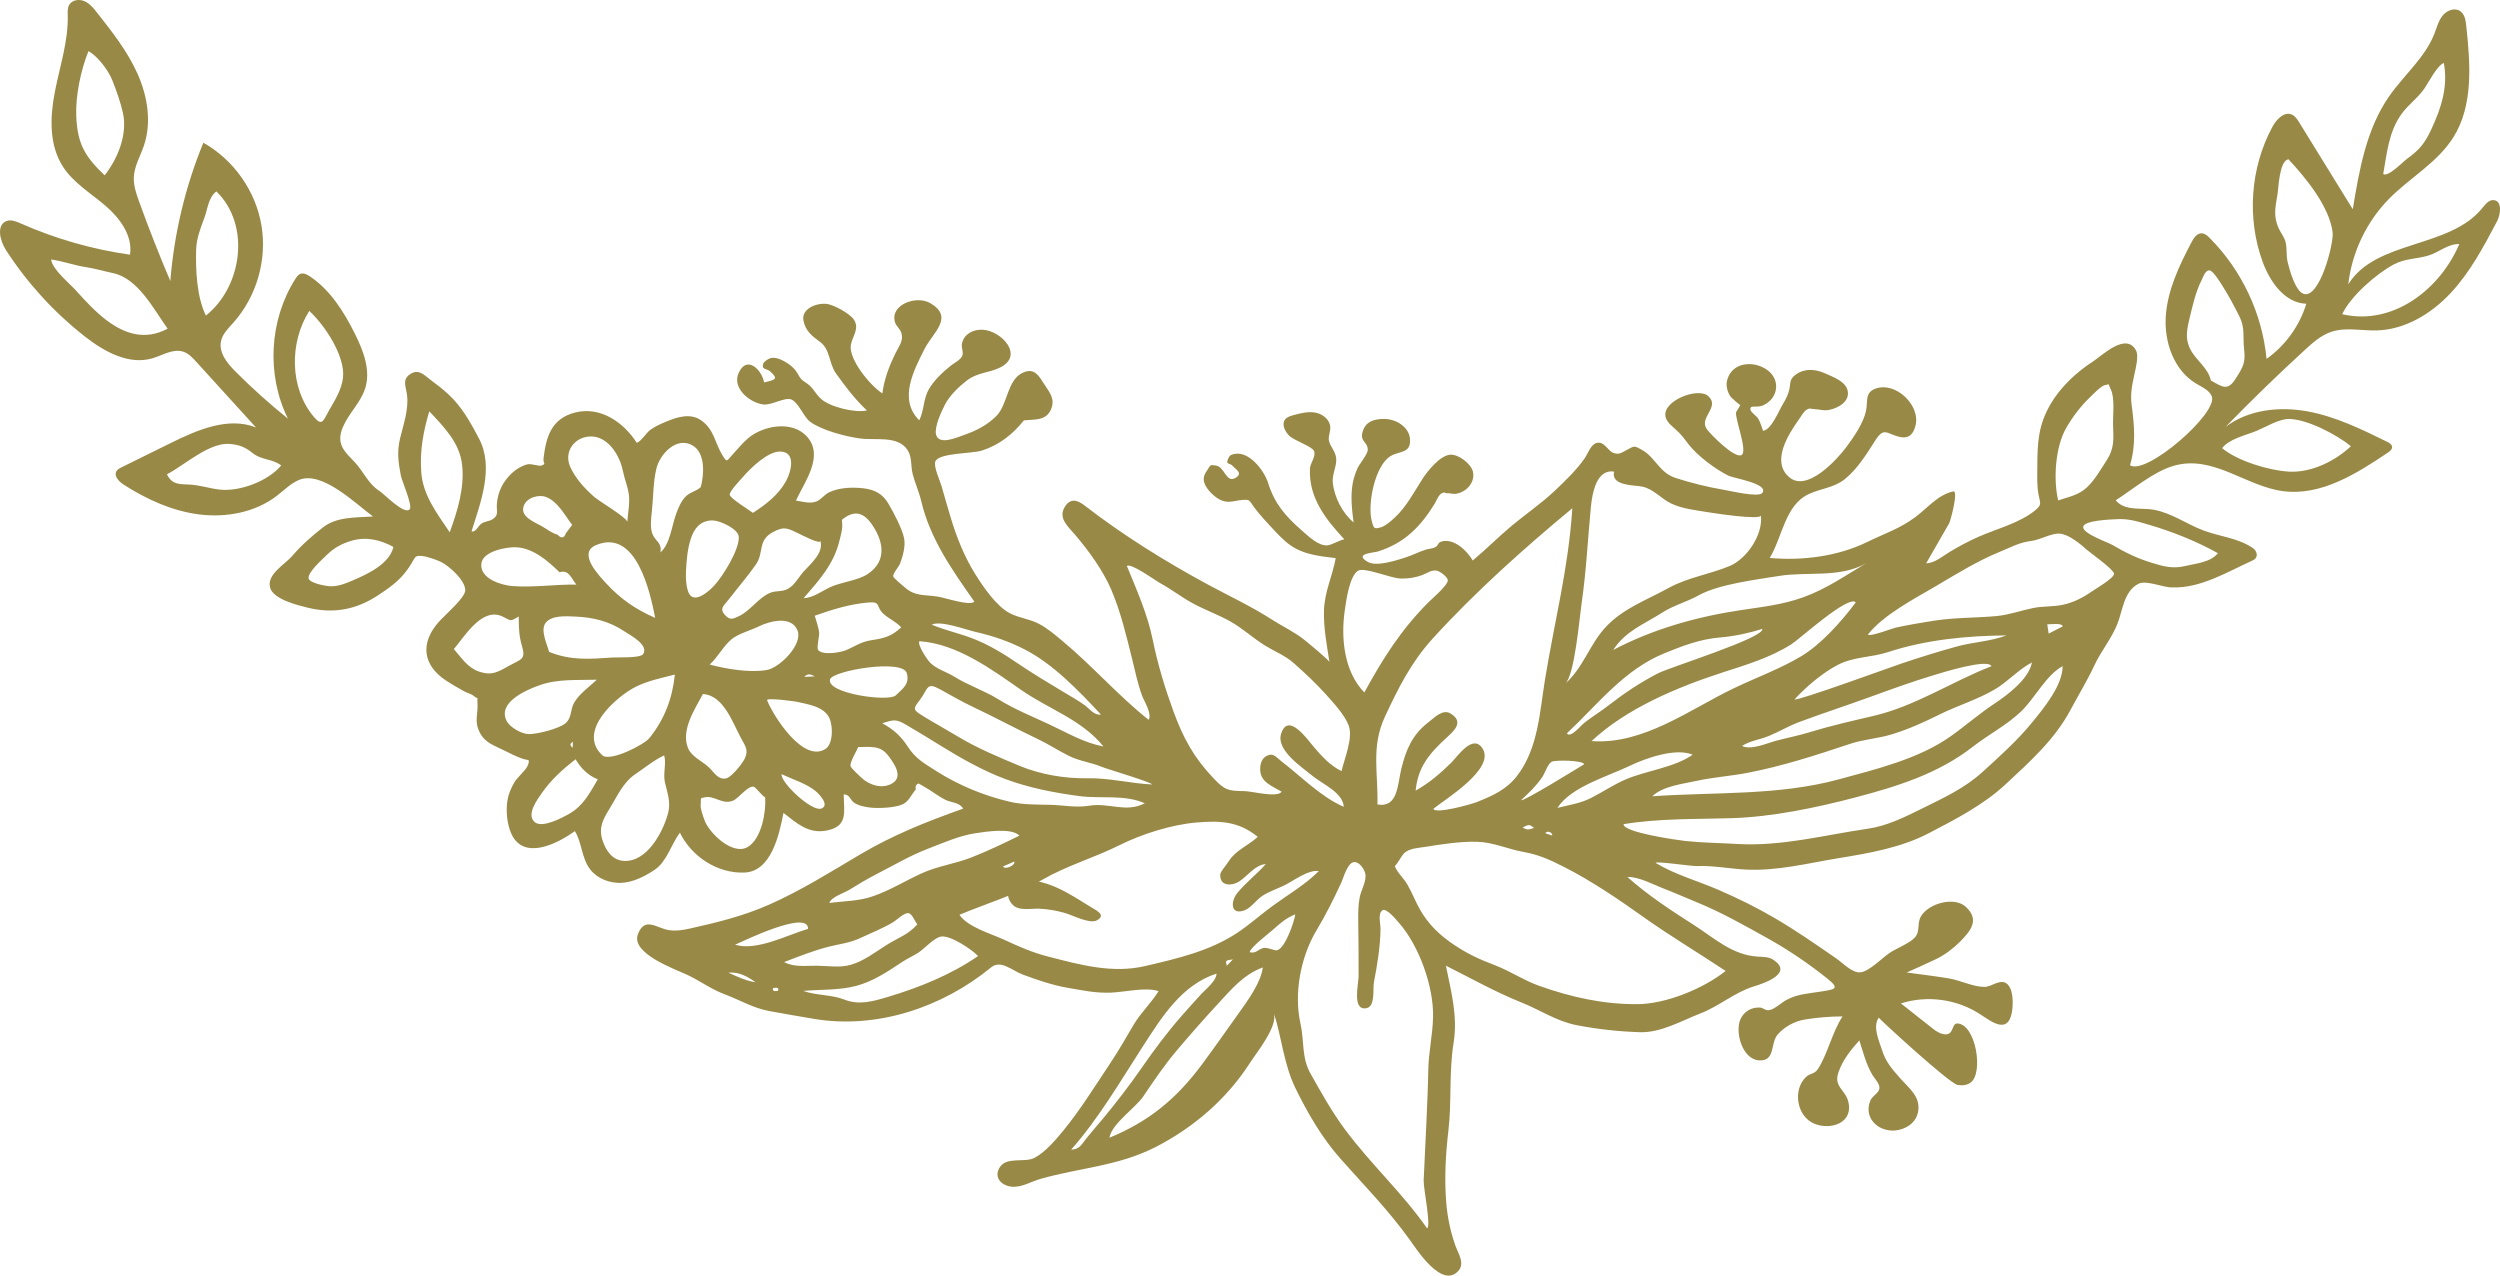 <svg version="1.1" id="图层_1" x="0px" y="0px" width="354.928px" height="181.094px" viewBox="0 0 354.928 181.094" enable-background="new 0 0 354.928 181.094" xml:space="preserve" xmlns="http://www.w3.org/2000/svg" xmlns:xlink="http://www.w3.org/1999/xlink" xmlns:xml="http://www.w3.org/XML/1998/namespace">
  <path fill="#988946" d="M145.37,59.676c-1.6,2.002-3.515,3.503-5.996,4.3c-1.336,0.43-6.117,0.314-6.585,1.539
	c-0.277,0.73,0.68,2.777,0.888,3.516c0.426,1.501,0.857,3,1.308,4.494c0.826,2.751,1.939,5.538,3.467,7.972
	c1.154,1.838,2.997,4.598,4.994,5.604c1.256,0.633,2.713,0.778,3.978,1.424c1.27,0.649,2.373,1.608,3.464,2.518
	c4.309,3.595,7.879,7.741,12.202,11.163c0.471-0.96-0.648-2.612-0.96-3.47c-0.622-1.723-0.979-3.464-1.413-5.231
	c-0.805-3.25-1.628-6.705-2.951-9.791c-1.178-2.749-3.224-5.552-5.158-7.821c-1.012-1.189-2.476-2.369-1.376-4.029
	c0.822-1.241,1.834-0.808,2.811-0.052c5.361,4.15,11.305,7.852,17.392,11.15c3.126,1.693,6.18,3.091,9.169,5.021
	c1.476,0.95,3.154,1.722,4.523,2.816c0.443,0.352,3.569,2.911,3.616,3.2c-0.369-2.455-0.84-4.76-0.777-7.281
	c0.066-2.71,1.204-4.902,1.668-7.477c-2.658-0.328-5.075-0.555-7.169-2.404c-1.077-0.948-2.04-2.082-3.021-3.132
	c-0.491-0.526-0.914-1.056-1.347-1.624c-0.791-1.045-0.557-1.202-1.749-1.102c-1.257,0.103-1.992,0.582-3.25-0.09
	c-0.87-0.471-2.167-1.736-2.206-2.805c-0.018-0.515,0.183-0.866,0.478-1.299c0.526-0.777,0.348-0.829,1.239-0.697
	c1.276,0.18,1.452,2.518,2.76,1.775c1.162-0.659,0.107-1.19-0.315-1.672c-0.508-0.576-1.1-0.12-0.678-1.097
	c0.216-0.499,0.436-0.553,0.881-0.646c2.135-0.44,4.261,2.439,4.778,4.116c0.895,2.889,2.45,4.716,4.74,6.706
	c0.9,0.782,2.394,2.294,3.719,2.151c0.559-0.063,1.635-0.708,2.361-0.861c-2.631-2.806-5.09-5.924-4.878-10.057
	c0.038-0.767,0.892-1.724,0.575-2.483c-0.263-0.641-2.879-1.494-3.545-2.183c-0.596-0.618-1.084-1.613-0.555-2.291
	c0.273-0.351,0.731-0.484,1.16-0.603c1.038-0.279,2.119-0.563,3.177-0.356c1.058,0.205,2.069,1.06,2.077,2.136
	c0.006,0.521-0.221,1.023-0.224,1.543c-0.008,0.94,0.967,1.689,1.061,2.818c0.091,1.121-0.6,2.241-0.489,3.399
	c0.203,2.097,1.346,4.31,2.954,5.696c-0.229-1.824-0.452-3.664-0.132-5.505c0.127-0.74,0.373-1.464,0.667-2.15
	c0.256-0.604,1.477-2.042,1.48-2.653c0.008-1.216-1.246-1.137-0.673-2.749c0.463-1.311,1.617-1.663,3.074-1.644
	c1.556,0.018,3.418,1.08,3.587,2.779c0.212,2.136-1.463,1.74-2.712,2.471c-2.27,1.334-3.345,6.861-2.712,9.246
	c0.267,1.006,0.298,1.194,1.302,0.885c0.689-0.213,1.453-0.9,1.973-1.382c1.644-1.526,2.768-3.682,3.971-5.552
	c0.703-1.084,2.438-3.247,3.885-3.371c1.171-0.102,2.995,1.298,3.238,2.426c0.332,1.52-0.939,2.894-2.416,3.126
	c-0.445,0.069-0.803-0.105-1.198-0.082c-0.56,0.032-0.151-0.246-0.772-0.019c-0.463,0.174-0.836,1.155-1.051,1.507
	c-2.037,3.316-4.322,5.604-8.064,6.785c-0.596,0.189-3.476,0.274-1.444,1.47c1.243,0.729,4.076-0.214,5.351-0.619
	c0.979-0.313,1.89-0.789,2.862-1.107c0.461-0.149,0.93-0.128,1.367-0.354c0.542-0.281,0.299-0.626,0.883-0.8
	c1.812-0.53,3.674,1.348,4.45,2.685c1.908-1.583,3.643-3.355,5.545-4.938c2.025-1.688,4.182-3.142,6.107-4.967
	c1.49-1.41,3.049-2.906,4.233-4.59c0.438-0.622,0.879-2.009,1.733-2.201c1.099-0.248,1.521,1.116,2.358,1.423
	c0.815,0.299,1.153-0.038,1.929-0.44c1.051-0.544,0.952-0.643,2.091-0.009c1.978,1.095,2.47,3.261,4.829,4.013
	c2.18,0.697,4.516,1.289,6.781,1.663c0.848,0.142,5.038,1.155,5.523,0.438c0.901-1.323-4.104-2.07-4.809-2.423
	c-1.87-0.93-4.409-2.817-5.683-4.474c-0.742-0.961-1.026-1.382-1.87-2.14c-0.482-0.433-1.226-1.014-1.392-1.743
	c-0.518-2.273,4.579-4.254,6.043-2.967c1.774,1.56-1.355,3.052-0.192,4.696c0.524,0.734,3.946,4.211,4.924,3.693
	c0.955-0.508-0.982-5.232-0.755-6.097c0.028-0.104,0.612-0.89,0.574-1.049c0.041,0.168-1.241-0.987-1.309-1.076
	c-0.496-0.662-0.759-1.621-0.538-2.423c0.694-2.563,3.692-2.794,5.6-1.502c1.994,1.354,1.734,4.024-0.436,5.057
	c-1.015,0.486-1.985-0.164-1.852,0.683c0.049,0.311,0.885,0.897,1.071,1.192c0.339,0.541,0.485,1.185,0.713,1.771
	c1.189-0.147,2.235-2.854,2.816-3.801c0.495-0.804,0.759-1.406,0.919-2.104c0.198-0.861-0.058-1.395,0.944-2.107
	c1.256-0.892,2.792-0.754,4.108-0.155c1.123,0.512,2.931,1.127,3.222,2.466c0.335,1.551-1.339,2.471-2.645,2.733
	c-0.763,0.153-1.341-0.088-2.075-0.109c-0.678-0.021-0.565-0.233-1.128,0.095c-0.383,0.222-0.803,0.982-1.058,1.343
	c-1.524,2.146-4.059,6.09-1.3,8.292c2.499,1.997,6.656-2.516,8.007-4.331c1.057-1.419,2.449-3.417,2.814-5.196
	c0.274-1.317-0.221-2.598,1.424-3.146c2.815-0.936,6.204,2.347,5.631,5.103c-0.262,1.274-0.895,2.081-2.228,1.792
	c-1.945-0.419-2.231-1.533-3.557,0.546c-1.187,1.873-2.516,4.008-4.268,5.423c-1.563,1.263-3.425,1.323-5.156,2.142
	c-3.352,1.576-3.712,6.055-5.522,9.062c4.613,0.418,9.643-0.21,13.869-2.279c2.439-1.193,4.623-1.893,6.813-3.529
	c1.714-1.281,3.205-3.173,5.373-3.64c0.78-0.168-0.393,4.196-0.592,4.542c-1.078,1.894-2.18,3.78-3.261,5.675
	c1.246-0.054,2.312-0.998,3.325-1.615c1.32-0.802,2.691-1.526,4.104-2.155c2.568-1.139,5.933-1.972,8.117-3.813
	c0.923-0.779,0.641-0.987,0.417-2.148c-0.253-1.319-0.181-2.647-0.178-3.982c0.013-3.388,0.121-5.868,1.872-8.884
	c1.381-2.39,3.694-4.568,6.006-6.046c1.296-0.829,4.729-4.26,6.146-1.563c0.398,0.756-0.063,2.533-0.231,3.326
	c-0.327,1.528-0.611,2.787-0.404,4.372c0.393,2.97,0.639,5.673-0.23,8.573c2.248,1.544,12.658-7.487,11.596-9.821
	c-0.393-0.864-1.361-1.263-2.177-1.749c-3.192-1.892-4.602-5.938-4.335-9.646c0.267-3.703,1.917-7.15,3.646-10.44
	c0.317-0.605,0.786-1.303,1.472-1.268c0.434,0.02,0.786,0.339,1.094,0.647c4.564,4.564,7.479,10.751,8.089,17.183
	c2.671-1.895,4.692-4.693,5.646-7.83c-3.016-0.098-5.125-3.045-6.17-5.874c-2.297-6.215-1.793-13.405,1.352-19.235
	c0.573-1.068,1.682-2.243,2.785-1.74c0.454,0.207,0.744,0.656,1.01,1.082c2.54,4.117,5.08,8.233,7.62,12.352
	c0.924-5.593,1.928-11.397,5.17-16.049c2.105-3.021,5.111-5.486,6.438-8.923c0.336-0.876,0.568-1.82,1.163-2.544
	c0.594-0.727,1.711-1.148,2.48-0.613c0.643,0.438,0.779,1.312,0.861,2.086c0.574,5.407,1.043,11.294-1.869,15.885
	c-2.25,3.551-6.139,5.678-9.092,8.67c-3.203,3.257-5.277,7.609-5.791,12.148c3.912-6.344,14.375-5.042,19.045-10.851
	c0.421-0.521,0.912-1.157,1.582-1.108c1.234,0.089,1.045,1.972,0.464,3.067c-1.884,3.564-3.797,7.175-6.551,10.122
	c-2.75,2.948-6.481,5.204-10.513,5.313c-2.158,0.055-4.391-0.488-6.436,0.198c-1.447,0.484-2.623,1.529-3.746,2.56
	c-3.86,3.537-7.619,7.188-11.271,10.943c3.229-2.457,7.621-2.938,11.615-2.215c3.988,0.727,7.69,2.534,11.331,4.324
	c0.313,0.151,0.666,0.361,0.696,0.709c0.032,0.36-0.304,0.633-0.604,0.835c-4.464,3.002-9.454,6.138-14.792,5.473
	c-5.361-0.668-9.982-5.222-15.588-3.615c-2.869,0.827-5.752,3.306-8.249,4.906c1.273,1.574,3.699,1.017,5.429,1.343
	c2.551,0.478,4.673,2.058,7.068,2.952c2.303,0.857,4.969,1.075,7.022,2.518c0.431,0.303,0.674,0.948,0.367,1.378
	c-0.152,0.212-0.403,0.332-0.645,0.44c-3.438,1.562-7.206,3.856-11.132,3.735c-1.31,0.069-3.75-1.093-4.88-0.514
	c-2.103,1.078-2.221,3.799-3.006,5.737c-0.847,2.091-2.306,3.813-3.256,5.853c-1.003,2.152-2.253,4.193-3.371,6.289
	c-2.289,4.285-5.758,7.347-9.259,10.614c-3.117,2.906-7.177,4.994-10.939,6.948c-3.908,2.025-8.396,2.805-12.744,3.512
	c-4.361,0.712-8.793,1.865-13.25,1.615c-2.288-0.126-4.563-0.586-6.859-0.493c-0.78,0.033-5.749-0.726-5.873-0.455
	c2.739,1.665,5.975,2.553,8.92,3.826c2.74,1.184,5.438,2.512,8.016,4.022c3.009,1.767,5.896,3.765,8.764,5.755
	c0.907,0.631,2.238,2.078,3.421,1.936c1.222-0.147,3.077-2.058,4.089-2.743c1.016-0.692,2.826-1.338,3.615-2.215
	c0.789-0.881,0.251-2.023,0.883-3.041c1.139-1.837,4.752-2.785,6.353-1.289c1.979,1.851,0.688,3.401-0.866,4.969
	c-0.936,0.941-2.221,1.913-3.423,2.467c-1.355,0.63-2.757,1.286-4.118,1.878c2.004,0.281,4.018,0.505,6.014,0.842
	c1.604,0.272,3.414,1.197,5.004,1.203c1.033,0.007,2.169-1.13,3.105-0.524c1.117,0.726,1.001,3.191,0.793,4.228
	c-0.599,2.974-2.793,1.296-4.455,0.199c-3.275-2.164-7.541-2.756-11.281-1.558c1.553,1.227,3.102,2.447,4.65,3.671
	c0.727,0.573,1.9,1.104,2.447,0.358c0.312-0.423,0.363-1.195,0.891-1.185c2.639,0.052,3.785,7.041,1.908,8.396
	c-0.521,0.377-1.209,0.446-1.842,0.336c-1.188-0.202-11.246-9.494-11.207-9.555c-0.908,1.339,0.082,3.35,0.496,4.673
	c0.514,1.622,1.407,2.628,2.532,3.906c1.226,1.397,2.891,2.585,2.583,4.658c-0.219,1.483-1.343,2.364-2.734,2.694
	c-2.502,0.592-5.173-1.438-4.063-4.163c0.256-0.63,1.154-1.036,1.279-1.663c0.136-0.671-0.688-1.466-0.982-1.965
	c-0.916-1.546-1.306-3.206-1.863-4.917c-1.244,1.415-2.361,2.767-2.978,4.578c-0.726,2.13,1.188,2.423,1.485,4.483
	c0.441,3.058-3.287,3.787-5.379,2.521c-2.064-1.254-2.51-4.636-0.705-6.377c0.555-0.533,1.222-0.41,1.682-1.111
	c1.386-2.118,2.014-5.185,3.506-7.495c-1.799,0.007-3.592,0.155-5.365,0.446c-1.428,0.234-2.875,1.018-3.833,2.116
	c-1.091,1.262-0.285,3.822-2.643,3.68c-2.427-0.155-3.462-4.098-2.631-5.877c0.511-1.1,1.595-1.687,2.743-1.622
	c0.486,0.027,0.752,0.442,1.299,0.371c0.764-0.102,1.761-1.068,2.455-1.444c1.602-0.868,3.221-0.924,5.016-1.214
	c1.87-0.296,2.606-0.382,0.869-1.777c-2.668-2.144-5.592-4.131-8.583-5.793c-3.265-1.813-6.54-3.676-10.003-5.088
	c-1.587-0.646-3.149-1.348-4.752-1.965c-1.487-0.572-3.515-1.693-5.108-1.624c2.948,2.626,6.136,4.699,9.454,6.823
	c2.913,1.866,5.445,4.274,9.082,4.481c0.721,0.043,1.494,0.02,2.109,0.406c3.144,1.986-1.524,3.468-2.658,3.811
	c-2.736,0.831-4.939,2.806-7.588,3.831c-2.778,1.08-5.636,2.774-8.639,2.68c-2.989-0.095-6.053-0.428-8.998-1.004
	c-2.861-0.565-5.172-2.166-7.784-3.209c-3.725-1.487-7.171-3.441-10.747-5.23c0.762,3.764,1.706,7.172,1.084,11.018
	c-0.664,4.115-0.24,8.277-0.732,12.432c-0.397,3.361-0.579,6.825-0.303,10.194c0.172,2.072,0.586,4.068,1.275,6.039
	c0.417,1.187,1.445,2.608,0.396,3.702c-2.347,2.444-5.826-3.047-6.934-4.583c-2.977-4.126-6.382-7.595-9.754-11.396
	c-2.615-2.952-4.631-6.425-6.364-9.955c-1.699-3.457-1.942-7.135-3.096-10.754c0.606,1.927-2.435,5.612-3.387,7.097
	c-3.271,5.106-7.97,9.161-13.349,11.928c-5.368,2.758-10.77,2.937-16.432,4.559c-1.342,0.384-2.752,1.302-4.205,1.077
	c-1.485-0.23-2.421-1.462-1.488-2.805c1.013-1.455,3.477-0.553,4.867-1.261c1.482-0.754,3.046-2.579,4.108-3.877
	c2.463-3.012,4.58-6.451,6.74-9.685c1.151-1.725,2.166-3.524,3.22-5.308c1.031-1.749,2.524-3.125,3.564-4.805
	c-1.823-0.615-4.849,0.141-6.791,0.21c-2.213,0.08-3.948-0.317-6.111-0.685c-2.09-0.353-4.37-1.129-6.379-1.879
	c-1.518-0.565-3.112-2.153-4.493-1.023c-6.93,5.684-16.208,8.806-25.14,7.313c-2.122-0.354-4.239-0.726-6.359-1.112
	c-2.295-0.421-4.159-1.564-6.327-2.379c-1.911-0.715-3.456-1.879-5.281-2.747c-1.715-0.813-8.099-3.031-7.033-5.802
	c0.986-2.563,2.682-0.789,4.452-0.555c1.036,0.142,1.901-0.01,2.903-0.229c3.85-0.851,7.602-1.777,11.264-3.393
	c4.505-1.986,8.662-4.607,12.893-7.11c4.746-2.806,9.492-4.687,14.646-6.516c-0.445-0.885-1.658-0.854-2.458-1.232
	c-0.88-0.417-1.69-1.063-2.524-1.567c-0.443-0.26-0.884-0.519-1.325-0.78c-0.363,0.123-0.502,0.415-0.414,0.869
	c-0.57,0.623-0.965,1.645-1.786,2.055c-1.059,0.533-3.482,0.642-4.692,0.497c-0.752-0.093-1.642-0.259-2.267-0.691
	c-0.605-0.425-0.576-1.148-1.482-1.188c0.018,2.488,0.688,4.557-2.461,5.146c-2.576,0.484-4.204-1.053-6.09-2.507
	c-0.604,3.05-1.71,8.318-5.537,8.468c-3.887,0.154-7.535-2.313-9.167-5.662c-1.239,1.649-1.842,4.076-3.543,5.24
	c-1.371,0.938-3.128,1.827-4.829,1.886c-1.598,0.058-3.34-0.599-4.348-1.888c-1.263-1.613-1.187-3.896-2.195-5.459
	c-2.36,1.71-7.185,4.241-8.984,0.442c-0.653-1.384-0.832-3.375-0.573-4.886c0.147-0.864,0.509-1.665,0.936-2.426
	c0.445-0.799,1.791-1.848,2.003-2.606c0.239-0.865,0.009-0.501-0.904-0.835c-0.854-0.313-1.627-0.688-2.435-1.104
	c-1.469-0.749-2.741-1.073-3.503-2.52c-0.891-1.691-0.251-2.566-0.363-4.285c-0.079-1.196,0.25-0.3-0.552-0.986
	c-0.328-0.279-0.946-0.419-1.313-0.629c-0.858-0.488-1.78-0.999-2.604-1.543c-3.35-2.223-3.652-5.341-1.061-8.286
	c0.909-1.034,3.791-3.452,3.794-4.534c0.003-1.426-2.307-3.457-3.439-4.017c-0.578-0.288-1.984-0.769-2.62-0.834
	c-1.094-0.11-0.977,0.059-1.59,1.069c-1.263,2.088-2.622,3.099-4.663,4.455c-3.143,2.092-6.39,2.709-10.095,1.794
	c-1.477-0.362-4.791-1.188-5.281-2.779c-0.595-1.924,2.106-3.341,3.202-4.643c1.213-1.442,2.769-2.777,4.259-3.949
	c1.993-1.57,4.716-1.394,7.134-1.568c-2.424-1.757-7.261-6.595-10.548-5.173c-1.168,0.503-2.08,1.45-3.092,2.228
	c-3.078,2.36-7.184,3.141-11.032,2.656c-3.85-0.485-7.473-2.14-10.735-4.236c-0.682-0.438-1.435-1.237-1.011-1.924
	c0.156-0.251,0.435-0.394,0.699-0.524c2.323-1.146,4.645-2.294,6.966-3.438c3.805-1.878,8.19-3.79,12.135-2.227
	c-2.824-3.104-5.649-6.212-8.474-9.317c-0.525-0.58-1.083-1.179-1.823-1.43c-1.448-0.494-2.931,0.49-4.396,0.925
	c-3.376,1.006-6.888-0.961-9.658-3.136c-4.364-3.425-8.15-7.582-11.157-12.245c-0.861-1.335-1.381-3.594,0.123-4.112
	c0.653-0.223,1.359,0.069,1.988,0.351c4.935,2.183,10.17,3.681,15.512,4.433c0.409-2.688-1.443-5.204-3.512-6.969
	c-2.066-1.77-4.503-3.21-5.986-5.49c-2.007-3.077-1.873-7.076-1.166-10.677C8.497,9.406,9.706,5.845,9.618,2.173
	C9.605,1.658,9.574,1.105,9.841,0.665c0.419-0.697,1.431-0.82,2.17-0.49c0.74,0.332,1.272,0.993,1.773,1.628
	c2.157,2.738,4.339,5.515,5.754,8.698c1.416,3.186,2.011,6.875,0.892,10.175c-0.511,1.496-1.364,2.917-1.432,4.498
	c-0.049,1.175,0.345,2.323,0.745,3.429c1.373,3.807,2.853,7.573,4.438,11.296c0.537-6.733,2.124-13.382,4.688-19.635
	c4.316,2.421,7.442,6.87,8.252,11.753c0.815,4.883-0.696,10.104-3.993,13.796c-0.711,0.793-1.53,1.579-1.752,2.618
	c-0.352,1.641,0.894,3.156,2.079,4.344c2.35,2.352,4.829,4.578,7.425,6.664c-3.092-6.221-2.661-14.053,1.09-19.898
	c0.17-0.262,0.362-0.537,0.652-0.654c0.445-0.182,0.946,0.067,1.348,0.335c2.926,1.94,4.858,5.044,6.424,8.182
	c1.203,2.412,2.263,5.171,1.448,7.741c-0.641,2.02-2.344,3.539-3.165,5.493c-1.032,2.453,0.277,3.489,1.692,4.984
	c1.189,1.257,1.932,3.088,3.447,4.04c0.753,0.473,3.616,3.532,4.363,2.617c0.412-0.501-1.135-4.047-1.267-4.736
	c-0.368-1.934-0.573-3.407-0.109-5.32c0.472-1.958,1.218-4.044,0.991-6.074c-0.14-1.271-0.802-2.332,0.576-3.115
	c1.192-0.681,1.936,0.311,3.002,1.09c1.095,0.804,2.158,1.644,3.077,2.651c1.506,1.654,2.548,3.576,3.555,5.489
	c2.174,4.125,0.209,9.087-1.054,13.162c0.544,0.211,0.966-0.745,1.296-1.007c0.559-0.447,1.229-0.374,1.738-0.732
	c0.896-0.624,0.456-1.114,0.565-2.258c0.075-0.756,0.271-1.519,0.6-2.209c0.691-1.447,2.12-2.903,3.73-3.296
	c0.58-0.14,1.629,0.317,2.018,0.162c0.727-0.289,0.169-0.242,0.27-1.039c0.368-3.006,1.091-5.62,4.489-6.481
	c3.609-0.916,6.906,1.418,8.75,4.31c0.722-0.298,1.3-1.423,2.007-1.911c0.678-0.469,1.453-0.812,2.21-1.125
	c1.589-0.656,3.432-1.23,4.959-0.136c1.8,1.289,1.912,3.156,2.941,4.858c0.749,1.237,0.603,0.907,1.652-0.225
	c0.673-0.722,1.316-1.521,2.074-2.151c2.128-1.774,6.192-2.52,8.287-0.236c2.535,2.759-0.32,6.473-1.539,9.121
	c1.003,0.143,2.026,0.496,2.969,0.101c0.613-0.257,1.119-0.991,1.777-1.295c1.461-0.672,3.314-0.736,4.885-0.545
	c1.563,0.188,2.717,0.808,3.513,2.192c0.729,1.273,1.916,3.448,2.215,4.91c0.224,1.089-0.189,2.562-0.568,3.571
	c-0.16,0.43-1.055,1.435-0.981,1.825c0.049,0.261,1.413,1.35,1.625,1.542c1.514,1.349,2.827,1.021,4.751,1.337
	c1.018,0.164,4.668,1.4,5.137,0.687c-3.095-4.397-6.271-8.887-7.526-14.227c-0.312-1.33-0.872-2.53-1.215-3.841
	c-0.302-1.164-0.067-2.435-0.751-3.462c-1.37-2.06-4.548-1.33-6.65-1.604c-2.057-0.27-5.471-1.151-7.144-2.369
	c-0.941-0.688-1.701-2.839-2.741-3.195c-0.922-0.315-2.789,0.868-3.908,0.728c-1.924-0.233-4.472-2.302-3.532-4.439
	c1.154-2.635,3.299-0.508,3.63,1.311c1.531-0.365,2.117-0.462,0.848-1.583c-0.49-0.434-1.209-0.18-0.993-1.032
	c0.087-0.341,0.729-0.74,1.017-0.825c1.158-0.354,3.029,0.973,3.59,1.728c0.525,0.709,0.505,1.143,1.375,1.679
	c1.137,0.705,1.297,1.479,2.235,2.355c1.234,1.157,4.879,2.041,6.524,1.649c-1.651-1.516-3.083-3.425-4.386-5.245
	c-1.038-1.449-0.805-3.414-2.265-4.48c-1.108-0.808-2.092-1.548-2.365-3.058c-0.282-1.56,1.617-2.442,3.159-2.354
	c1.062,0.059,3.385,1.362,3.971,2.198c0.922,1.319-0.216,2.471-0.399,3.649c-0.317,2.027,2.697,5.722,4.48,6.877
	c0.244-1.995,0.964-3.869,1.836-5.664c0.535-1.105,1.146-1.708,0.885-2.843c-0.135-0.581-0.757-1.055-0.92-1.558
	c-0.804-2.516,3.008-3.923,5.002-2.751c3.432,2.013,0.362,4.161-0.83,6.523c-1.572,3.111-3.699,7.171-0.742,10.108
	c0.724-1.417,0.539-3.045,1.426-4.511c0.774-1.276,1.864-2.279,3.009-3.212c0.467-0.386,1.487-0.865,1.691-1.479
	c0.184-0.546-0.194-1.119-0.052-1.726c0.318-1.373,1.628-1.997,2.944-1.931c2.643,0.143,5.945,3.669,2.443,5.375
	c-1.635,0.797-3.167,0.654-4.719,1.849c-1.182,0.917-2.41,2.103-3.107,3.436c-0.501,0.961-1.499,3.156-1.255,4.199
	c0.381,1.626,2.982,0.432,4.177,0.011c1.639-0.574,3.16-1.384,4.394-2.623c1.646-1.65,1.498-5.17,3.816-6.174
	c1.603-0.695,2.22,0.478,2.969,1.639c0.77,1.188,1.617,2.141,0.958,3.624C148.49,59.751,146.907,59.526,145.37,59.676z
	 M195.558,114.211c2.937,0.505,2.842-2.84,3.389-5.063c0.676-2.745,1.558-4.857,3.887-6.639c0.835-0.641,1.988-1.887,3.104-1.211
	c1.918,1.161,0.551,2.412-0.506,3.379c-2.438,2.229-4.123,4.152-4.453,7.566c1.897-1.053,3.489-2.422,5.039-3.947
	c0.955-0.941,3.043-4.126,4.431-2.077c1.959,2.888-5.309,7.263-6.956,8.612c0.278,0.771,5.3-0.613,6.171-0.961
	c2.273-0.907,4.216-1.759,5.744-3.756c2.979-3.899,3.188-9.045,3.942-13.651c1.35-8.301,3.317-15.712,3.877-24.308
	c-6.893,5.72-13.826,11.904-19.861,18.542c-3.017,3.319-4.879,7.04-6.756,11.075C194.642,105.994,195.667,109.741,195.558,114.211z
	 M198.021,122.961c0.353,0.933,1.264,1.727,1.778,2.606c0.669,1.148,1.134,2.398,1.789,3.549c1.213,2.146,2.879,3.723,4.919,5.072
	c1.953,1.296,3.537,2.007,5.705,2.836c2.201,0.842,4.168,2.188,6.402,2.972c4.527,1.593,9.018,2.593,13.84,2.567
	c4.067-0.024,9.359-2.196,12.537-4.712c-3.837-2.562-7.797-4.915-11.556-7.584c-3.621-2.567-7.46-5.204-11.419-7.204
	c-1.982-1.002-3.535-1.719-5.705-2.107c-2.221-0.399-4.356-1.398-6.623-1.448c-2.414-0.059-4.969,0.345-7.347,0.726
	c-0.948,0.155-2.146,0.179-2.911,0.827C198.954,121.462,198.554,122.46,198.021,122.961z M202.604,174.384
	c0.599-0.348-0.525-5.649-0.484-6.785c0.1-2.66,0.274-5.318,0.377-7.979c0.101-2.563,0.238-5.099,0.277-7.67
	c0.038-2.539,0.629-5.051,0.681-7.577c0.089-4.339-1.98-10.083-4.824-13.334c-0.465-0.527-1.831-2.221-2.399-1.784
	c-0.633,0.486-0.232,1.938-0.239,2.61c-0.026,2.514-0.457,5.101-0.929,7.561c-0.201,1.052,0.236,3.468-1.086,3.71
	c-2.051,0.377-1.109-3.449-1.097-4.503c0.024-2.675-0.022-5.356-0.052-8.024c-0.011-1.083,0.005-2.144,0.208-3.213
	c0.19-1,1.009-2.33,0.798-3.352c-0.148-0.703-0.895-1.737-1.613-1.651c-0.939,0.11-1.509,2.3-1.806,2.941
	c-1.089,2.345-2.232,4.618-3.556,6.836c-2.22,3.721-3.181,8.927-2.228,13.164c0.555,2.477,0.132,4.798,1.415,7.069
	c1.553,2.756,3.045,5.455,4.939,7.998C194.642,165.306,199.075,169.339,202.604,174.384z M136.213,129.872
	c1.16,1.754,4.513,2.687,6.348,3.544c2.111,0.985,4.032,1.824,6.275,2.399c4.481,1.154,9.071,2.425,13.71,1.343
	c4.575-1.066,9.204-2.125,13.142-4.746c1.75-1.166,3.265-2.542,4.972-3.79c2.243-1.641,4.603-2.982,6.573-4.953
	c-1.57-0.24-3.654,1.462-5.067,2.113c-0.993,0.46-2.029,0.808-2.955,1.412c-0.814,0.531-1.61,1.704-2.51,2.039
	c-2.042,0.763-1.999-1.274-1.042-2.448c1.242-1.525,2.791-2.681,4.045-4.116c-1.525,0.116-2.591,1.713-3.788,2.481
	c-0.925,0.594-2.739,0.779-2.681-0.977c0.015-0.428,0.857-1.332,1.227-1.922c0.98-1.559,2.789-2.215,4.099-3.444
	c-2.708-2.211-5.319-2.306-8.591-2.045c-3.592,0.29-7.82,1.624-11.022,3.222c-3.56,1.775-7.438,2.892-10.86,4.854
	C144.317,127.001,140.2,128.212,136.213,129.872z M190.463,109.478c0.406-1.813,1.685-4.719,0.998-6.515
	c-0.58-1.514-2.282-3.337-3.349-4.521c-1.338-1.484-2.904-2.941-4.405-4.27c-1.26-1.121-2.666-1.642-4.084-2.505
	c-1.706-1.041-3.159-2.438-4.921-3.425c-1.729-0.968-3.601-1.637-5.344-2.58c-1.593-0.857-3.021-1.989-4.61-2.851
	c-0.71-0.383-4.146-2.909-4.766-2.464c1.411,3.464,2.929,6.826,3.672,10.492c0.699,3.434,1.735,6.854,2.938,10.146
	c1.387,3.783,2.879,6.548,5.688,9.502c1.629,1.716,2.068,1.796,4.383,1.829c1.141,0.017,4.669,0.986,5.295,0.082
	c-1.366-0.823-3.067-1.35-3.051-3.218c0.007-0.724,0.205-1.483,0.905-1.854c0.968-0.515,1.341,0.166,2.143,0.781
	c2.741,2.099,5.646,5.094,8.833,6.437c-0.192-2.086-2.98-3.169-4.512-4.438c-1.469-1.218-5.102-3.589-4.402-5.899
	c0.969-3.211,3.754,0.789,4.631,1.814C187.646,107.365,188.846,108.693,190.463,109.478z M229.155,66.96
	c-2.535-0.408-3.119,3.148-3.304,5.098c-0.432,4.532-0.649,9.096-1.311,13.604c-0.276,1.891-0.992,10.234-2.306,11.372
	c2.499-2.162,3.482-5.626,5.746-8.026c2.519-2.671,5.721-3.772,8.868-5.509c2.804-1.546,5.819-1.931,8.736-3.154
	c2.356-0.985,4.763-4.41,4.407-7.187c0.092,0.76-6.979-0.351-7.523-0.441c-1.74-0.295-3.607-0.471-5.225-1.241
	c-1.422-0.68-2.473-2.043-4.064-2.386C232.112,68.857,228.649,69.028,229.155,66.96z M230.501,117.005
	c-0.089,1.173,7.586,2.257,8.771,2.391c2.402,0.261,4.943,0.276,7.36,0.423c6.262,0.378,12.423-1.276,18.557-2.166
	c2.722-0.395,5.216-1.641,7.658-2.848c3.069-1.521,6.045-2.874,8.604-5.2c2.531-2.308,4.923-4.435,7.099-7.096
	c1.646-2.021,4.288-5.226,4.286-7.943c-2.405,1.336-3.914,4.543-5.92,6.458c-2.018,1.929-4.617,3.261-6.826,4.984
	c-4.891,3.823-10.725,5.64-16.665,7.201c-5.567,1.462-11.794,2.768-17.558,2.947C240.702,116.318,235.669,116.169,230.501,117.005z
	 M265.181,90.095c0.421,0.32,3.391-0.87,4.016-1.006c1.782-0.381,3.58-0.687,5.376-0.966c3.047-0.475,5.845-0.38,8.866-0.66
	c1.811-0.164,3.449-0.788,5.215-1.143c1.378-0.28,2.809-0.159,4.193-0.455c1.514-0.324,2.878-1.014,4.139-1.901
	c0.545-0.382,3.201-1.908,3.141-2.52c-0.064-0.635-3.328-2.924-3.821-3.362c-0.935-0.835-2.593-2.241-3.923-2.325
	c-1.155-0.071-2.752,0.892-3.994,1.041c-1.715,0.209-2.842,0.876-4.445,1.528c-3.191,1.303-6.118,3.12-9.094,4.88
	C271.743,85.036,267.44,87.245,265.181,90.095z M288.472,94.045c-1.927,1.019-3.407,2.735-5.29,3.843
	c-2.458,1.442-5.239,2.271-7.788,3.531c-2.265,1.12-4.275,2.043-6.689,2.798c-2.037,0.638-4.066,0.728-6.058,1.392
	c-4.809,1.606-9.61,3.167-14.598,4.121c-2.384,0.456-4.81,0.611-7.182,1.13c-1.956,0.432-4.787,0.738-6.291,2.186
	c8.792-0.615,17.872-0.063,26.436-2.389c5.272-1.429,11.377-2.911,15.881-6.092c2.156-1.524,4.108-3.254,6.326-4.714
	C285.036,98.65,288.086,96.342,288.472,94.045z M193.697,98.31c2.628-4.812,5.212-8.912,9.107-12.808
	c0.511-0.514,2.779-2.419,2.741-3.14c-0.023-0.455-1.113-1.246-1.536-1.339c-0.783-0.169-1.429,0.38-2.122,0.631
	c-0.991,0.36-1.962,0.509-3.027,0.481c-1.47-0.039-5.233-1.706-6.098-1.084c-1.215,0.868-1.633,4.189-1.836,5.559
	C190.344,90.516,190.799,95.345,193.697,98.31z M163.557,111.373c0.027-0.304-6.218-2.125-7.175-2.518
	c-1.505-0.622-3.091-0.788-4.588-1.522c-1.518-0.745-2.928-1.688-4.459-2.412c-3.096-1.469-6.122-3.104-9.206-4.563
	c-1.579-0.743-3.103-1.63-4.629-2.475c-2.034-1.121-1.656-0.138-2.951,1.549c-0.914,1.191-0.963,1.32,0.384,2.156
	c1.613,1,3.309,1.922,4.938,2.906c2.825,1.711,5.845,2.97,8.885,4.237c2.968,1.231,6.433,1.815,9.621,1.758
	C157.509,110.434,160.477,111.227,163.557,111.373z M263.47,85.513c-1.058-1.084-7.987,5.217-9.109,5.93
	c-3.051,1.939-6.42,2.928-9.826,4.033c-6.363,2.066-13.625,5.088-18.575,9.735c7.337,0.546,13.905-4.479,20.19-7.496
	c3.154-1.514,6.604-2.761,9.602-4.566C258.614,91.425,261.481,88.175,263.47,85.513z M324.888,22.608
	c-1.301,0.25-1.385,4.023-1.564,5.07c-0.31,1.812-0.59,3.047,0.197,4.77c0.316,0.685,0.823,1.242,0.986,2.013
	c0.188,0.884,0.06,1.79,0.262,2.685c0.25,1.093,1.078,4.12,2.238,4.556c2.289,0.862,4.341-7.124,4.162-8.687
	C330.739,29.342,327.293,25.17,324.888,22.608z M157.506,161.524c5.597-2.295,9.53-5.541,13.125-10.391
	c1.784-2.403,3.503-4.858,5.241-7.299c1.25-1.747,3.14-4.323,3.411-6.488c-2.744,1.012-4.472,3.111-6.43,5.234
	c-2,2.163-3.948,4.383-5.85,6.633c-1.717,2.034-3.188,4.218-4.669,6.414C161.198,157.316,157.826,159.54,157.506,161.524z
	 M125.254,102.682c1.58,0.857,2.644,1.804,3.63,3.33c1.071,1.663,2.302,2.349,3.972,3.414c3.191,2.038,6.867,3.567,10.579,4.416
	c1.858,0.425,3.797,0.373,5.688,0.419c1.893,0.049,3.62,0.438,5.498,0.129c2.873-0.473,5.191,1.05,7.911-0.35
	c-2.904-1.282-6.246-0.613-9.318-1.021c-3.544-0.467-7.185-1.181-10.539-2.436c-3.221-1.211-6.278-2.961-9.196-4.757
	c-1.628-1.005-3.253-2.013-4.907-2.97C127.168,102.043,126.823,102.186,125.254,102.682z M94.288,107.247
	c-1.377,0.621-2.811,1.803-4.104,2.671c-1.723,1.162-2.56,3.134-3.628,4.869c-0.934,1.508-1.598,2.697-1.027,4.483
	c0.477,1.485,1.398,2.86,3.048,2.954c3.267,0.186,5.543-4.061,6.265-6.757c0.43-1.607-0.098-2.877-0.45-4.44
	C94.118,109.818,94.636,108.292,94.288,107.247z M313.88,54.021c1.715,0.966,2.399,1.497,3.527-0.271
	c1.071-1.683,1.418-2.285,1.188-4.225c-0.2-1.699,0.162-2.94-0.642-4.556c-0.751-1.508-1.595-3.095-2.505-4.509
	c-0.248-0.382-1.305-2.127-1.813-2.082c-0.598,0.046-0.861,0.989-1.064,1.382c-0.866,1.668-1.342,3.872-1.779,5.699
	c-0.389,1.628-0.563,2.947,0.341,4.438C311.978,51.287,313.535,52.36,313.88,54.021z M229.028,92.273
	c5.673-2.971,11.802-4.705,18.113-5.651c3.048-0.461,5.951-0.772,8.86-1.824c3.37-1.218,5.985-3.086,9.031-4.887
	c-3.742,2.205-8.451,1.198-12.481,1.859c-3.045,0.501-8.555,1.162-11.354,2.733c-1.674,0.939-3.571,1.421-5.193,2.462
	C233.315,88.687,230.857,89.515,229.028,92.273z M292.202,71.048c1.504-0.523,2.903-0.734,4.103-1.875
	c1.117-1.058,1.964-2.569,2.798-3.85c1.111-1.704,0.951-3.047,0.89-5.034c-0.038-1.323,0.289-3.794-0.331-5.022
	c-0.461-0.913,0.034-0.719-0.824-0.59c-0.523,0.078-1.771,1.389-2.137,1.741c-1.312,1.261-2.426,2.729-3.338,4.301
	C291.788,63.431,291.492,68.039,292.202,71.048z M315.479,63.625c2.165,1.819,6.624,3.162,9.435,3.33
	c3.191,0.192,6.561-1.457,8.847-3.605c-1.963-1.618-6.155-3.822-8.754-3.87c-1.454-0.023-3.337,1.148-4.64,1.691
	C318.911,61.775,316.46,62.302,315.479,63.625z M14.859,24.893c1.833-2.334,3.265-5.752,2.602-8.831
	c-0.319-1.475-0.961-3.287-1.52-4.678c-0.562-1.398-2.062-3.409-3.384-4.122c-1.091,2.714-1.853,6.34-1.729,9.266
	C10.993,20.428,12.06,22.232,14.859,24.893z M116.444,76.714c0.258,0.762-2.722-0.811-2.979-0.931
	c-1.566-0.732-2.06-1.165-3.775-0.214c-2.183,1.204-1.162,2.85-2.407,4.625c-1.174,1.667-2.56,3.273-3.805,4.887
	c-0.663,0.863-1.435,1.311-0.52,2.265c0.686,0.715,1.065,0.566,2.021,0.096c1.621-0.8,2.798-2.69,4.447-3.309
	c0.781-0.291,1.608-0.102,2.381-0.507c1.049-0.553,1.536-1.658,2.308-2.505C115.184,79.952,117.02,78.41,116.444,76.714z
	 M7.259,36.841c0.14,1.373,2.553,3.327,3.53,4.409c1.318,1.454,2.704,2.967,4.27,4.165c2.684,2.046,5.562,2.931,8.742,1.253
	c-1.954-2.723-4.198-7.167-7.781-7.899c-1.257-0.261-2.505-0.647-3.776-0.835C10.563,37.686,8.892,37.055,7.259,36.841z
	 M95.813,95.768c-1.876,0.479-3.737,0.855-5.493,1.704c-2.576,1.246-8.546,6.285-4.81,9.754c1.058,0.979,5.903-1.462,6.701-2.456
	C94.328,102.138,95.464,99.155,95.813,95.768z M130.53,91.036c-0.32,0.488,1.085,2.603,1.532,3.054
	c0.898,0.905,2.372,1.317,3.441,1.988c1.984,1.235,4.219,1.952,6.179,3.17c2.347,1.454,4.754,2.413,7.271,3.587
	c2.602,1.216,4.88,2.601,7.711,3.146c-3.138-3.859-7.727-5.27-11.701-8.041C140.796,95.035,135.836,91.38,130.53,91.036z
	 M30.721,27.176c-1.128,0.818-1.239,2.5-1.704,3.741c-0.567,1.506-1.129,2.959-1.173,4.592c-0.077,2.881,0.1,6.695,1.389,9.291
	C34.362,40.736,35.641,31.961,30.721,27.176z M138.858,135.729c-0.893-0.952-3.935-2.965-5.236-2.766
	c-1.001,0.155-2.379,1.728-3.223,2.273c-0.805,0.517-1.626,0.868-2.408,1.393c-1.98,1.324-4.063,2.704-6.411,3.332
	c-2.466,0.657-5.03,0.497-7.549,0.719c1.871,0.672,3.976,0.499,5.845,1.233c2.096,0.825,4.048,0.259,6.201-0.387
	C130.597,140.168,135.006,138.385,138.858,135.729z M349.153,34.643c-1.615-0.043-2.914,1.202-4.404,1.641
	c-1.722,0.503-3.285,0.399-4.918,1.269c-2.458,1.309-6.122,4.504-7.306,7.055C339.76,46.301,346.451,41.025,349.153,34.643z
	 M43.91,44.142c-2.834,4.45-2.837,10.945,0.675,15.074c1.199,1.414,1.34,0.408,2.156-0.995c0.809-1.389,1.767-2.941,1.954-4.578
	C49.052,50.544,46.054,46.101,43.91,44.142z M314.879,78.538c-3.104-1.731-6.544-3.092-9.915-4.075
	c-1.656-0.481-2.837-0.865-4.604-0.747c-0.623,0.039-4.556,0.149-4.609,1.105c-0.056,0.959,3.532,2.173,4.185,2.562
	c1.781,1.061,3.499,1.888,5.487,2.499c1.73,0.535,3.029,0.904,4.833,0.471C311.765,79.989,313.85,79.842,314.879,78.538z
	 M282.733,94.58c-0.502-1.125-7.014,0.913-8.234,1.284c-2.958,0.895-5.85,1.936-8.753,2.996c-3.438,1.256-6.929,2.386-10.356,3.664
	c-1.492,0.557-2.841,1.384-4.306,1.98c-1.263,0.514-2.611,0.656-3.766,1.398c1.278,0.637,3.429-0.356,4.75-0.713
	c1.616-0.438,3.241-0.738,4.845-1.234c2.952-0.909,6.035-1.609,9.048-2.311C271.943,100.251,277.101,96.768,282.733,94.58z
	 M117.748,128.188c2.155-0.271,4.176-0.237,6.258-0.97c2.433-0.853,4.537-2.177,6.864-3.239c2.235-1.023,4.695-1.334,6.974-2.22
	c2.316-0.904,4.654-2.023,6.886-3.122c-1.114-1.166-4.884-0.545-6.261-0.337c-2.285,0.343-4.691,1.409-6.85,2.245
	c-2.441,0.943-4.793,2.335-7.126,3.528c-1.332,0.681-2.594,1.442-3.866,2.227C119.895,126.752,117.993,127.353,117.748,128.188z
	 M63.846,75.569c1.108-3.03,2.123-6.299,1.76-9.581c-0.352-3.157-2.596-5.39-4.664-7.595c-0.848,2.915-1.344,5.518-1.146,8.555
	C60.014,70.283,62.032,72.867,63.846,75.569z M77.961,92.552c3.089,1.244,5.763,1.021,9.059,0.793
	c0.604-0.045,3.906,0.127,4.294-0.49c0.823-1.3-1.849-2.678-2.634-3.202c-2.142-1.436-4.433-2.011-7-2.116
	c-1.257-0.052-3.377-0.231-4.231,0.916C76.688,89.476,77.671,91.466,77.961,92.552z M23.703,67.338
	c0.737,1.522,1.822,1.386,3.253,1.459c1.424,0.08,2.785,0.544,4.197,0.709c2.873,0.332,6.937-1.212,8.771-3.425
	c-1.271-0.979-2.771-0.722-4.078-1.771c-0.995-0.805-1.793-1.148-3.147-1.28C29.752,62.74,26.262,65.996,23.703,67.338z
	 M99.797,98.529c-1.142,2.146-3.175,5.136-2.108,7.7c0.497,1.199,1.988,1.82,2.913,2.676c0.799,0.74,1.299,1.826,2.47,1.608
	c0.788-0.148,2.349-2.145,2.677-2.842c0.541-1.155,0.068-1.762-0.524-2.841C104.03,102.656,102.759,98.718,99.797,98.529z
	 M99.492,69.145c0.478-1.807,0.688-4.891-1.229-5.942c-2.26-1.244-4.589,1.291-5.08,3.343c-0.466,1.956-0.42,4.036-0.634,6.016
	c-0.102,0.948-0.297,2.378,0.093,3.287c0.433,1.017,1.396,1.259,1.106,2.58c1.375-1.107,1.653-3.903,2.251-5.493
	c0.32-0.857,0.669-1.723,1.304-2.401C97.933,69.859,98.92,69.738,99.492,69.145z M84.738,96.5c-2.736,0.09-5.513-0.149-8.122,0.776
	c-1.86,0.657-6.025,2.426-4.692,5.073c0.452,0.904,2.092,1.826,3.069,1.868c1.208,0.054,4.343-0.759,5.255-1.506
	c0.992-0.816,0.656-1.943,1.307-3.025C82.29,98.462,83.714,97.461,84.738,96.5z M89.059,74.107c0.081-1.268,0.398-2.741,0.206-4
	c-0.162-1.09-0.617-2.161-0.846-3.302c-0.441-2.228-2.271-5.208-5.021-4.806c-2.117,0.315-3.303,2.355-2.449,4.265
	c0.731,1.645,2.124,3.172,3.474,4.331C85.071,71.153,89.094,73.552,89.059,74.107z M115.671,87.415
	c0.216,0.808,0.549,1.606,0.625,2.446c0.039,0.389-0.38,2.13-0.146,2.421c0.653,0.799,3.187,0.34,3.904,0.046
	c1.38-0.57,2.126-1.207,3.667-1.44c1.798-0.271,2.825-0.519,4.225-1.823c-0.771-0.837-1.726-1.2-2.516-1.911
	c-1.123-1.012-0.305-1.764-2.078-1.623C120.708,85.742,118.158,86.53,115.671,87.415z M64.435,92.146
	c1.099,1.266,1.96,2.653,3.562,3.195c1.928,0.652,2.784-0.004,4.444-0.909c1.552-0.848,2.22-0.837,1.681-2.651
	c-0.465-1.552-0.457-2.662-0.48-4.261c-1.269,0.775-1.06,0.614-2.242,0.031c-0.858-0.419-1.681-0.394-2.532,0.021
	C67.056,88.449,65.691,90.658,64.435,92.146z M114.086,84.932c1.367-0.058,2.593-1.025,3.801-1.583
	c1.517-0.697,3.865-0.933,5.229-1.807c2.968-1.905,2.271-4.897,0.526-7.292c-0.907-1.248-2.094-1.832-3.591-0.841
	c-0.804,0.533-0.429,0.264-0.477,1.385c-0.025,0.569-0.258,1.391-0.389,1.941C118.394,80.087,116.281,82.389,114.086,84.932z
	 M338.349,24.709c0.698,0.474,2.813-1.753,3.402-2.177c1.725-1.252,2.496-2.17,3.416-4.146c1.42-3.054,2.408-6.057,1.788-9.442
	c-0.91,0.302-2.157,2.729-2.715,3.557c-0.945,1.401-2.304,2.308-3.312,3.709C339.139,18.706,338.866,21.751,338.349,24.709z
	 M100.756,94.349c2.294,0.62,5.771,1.205,8.141,0.767c1.812-0.334,5.122-3.632,4.327-5.612c-0.883-2.193-4.065-1.282-5.514-0.565
	c-1.146,0.565-2.891,1.02-3.855,1.82C102.682,91.734,101.929,93.28,100.756,94.349z M100.546,73.933
	c-1.169,0.203-1.989,1.047-2.485,2.595c-0.47,1.462-0.599,3.077-0.674,4.603c-0.041,0.815-0.011,2.967,0.765,3.529
	c0.973,0.696,2.681-0.899,3.3-1.584c1.216-1.346,3.472-4.963,3.44-6.811c-0.02-1.178-2.688-2.356-3.671-2.378
	C100.983,73.882,100.76,73.897,100.546,73.933z M108.633,113.209c-0.44-0.231-1.342-1.437-1.612-1.512
	c-0.802-0.225-2.166,1.646-2.938,1.968c-1.524,0.635-2.638-0.763-4.021-0.474c-0.785,0.167-0.486,0.039-0.585,0.98
	c-0.068,0.671,0.328,1.652,0.544,2.27c0.63,1.796,4.004,5.087,6.143,3.801C108.144,119.057,108.771,115.243,108.633,113.209z
	 M254.782,99.287c0.164,0.35,13.789-4.621,15.248-5.11c2.566-0.864,5.125-1.657,7.734-2.381c2.338-0.649,4.833-0.729,7.104-1.587
	c-5.63,0.048-11.46,0.609-16.827,2.373c-2.373,0.78-4.819,0.624-7.096,1.797C258.783,95.491,256.394,97.51,254.782,99.287z
	 M93.017,87.722c-0.699-3.571-2.661-12.74-8.399-10.334c-2.656,1.116,0.363,4.264,1.467,5.461
	C88.125,85.063,90.259,86.517,93.017,87.722z M79.442,81.246c-1.696-1.644-3.682-3.369-6.05-3.544
	c-1.322-0.099-4.892,0.506-5.061,2.352c-0.199,2.132,2.893,3.025,4.354,3.145c3.025,0.241,6.119-0.253,9.15-0.201
	C81.125,82.202,80.814,80.81,79.442,81.246z M55.854,77.648c-1.866-1.023-3.897-1.496-5.996-0.866
	c-1.384,0.417-2.492,1.035-3.517,2.057c-0.564,0.559-2.658,2.404-2.532,3.264c0.09,0.609,2.063,1.035,2.794,1.11
	c1.239,0.125,2.329-0.321,3.454-0.801C52.121,81.539,55.301,80.078,55.854,77.648z M222.453,104.115
	c0.495,0.739,1.948-1.073,2.44-1.466c1.098-0.881,2.321-1.604,3.434-2.471c2.258-1.757,4.511-3.267,7.057-4.584
	c1.67-0.866,15.161-5.051,14.813-6.305c-1.949,0.606-3.98,1.049-6.036,1.217c-2.786,0.229-5.275,1.184-7.852,2.235
	C230.544,95.092,226.91,99.935,222.453,104.115z M152.068,163.213c1.148-0.019,1.413-0.633,2.113-1.526
	c0.739-0.936,1.543-1.838,2.322-2.771c1.936-2.325,3.832-4.792,5.56-7.279c1.778-2.561,3.574-4.979,5.629-7.333
	c0.944-1.08,1.9-2.146,2.876-3.202c0.648-0.698,2.104-1.814,2.146-2.879c-4.931,1.59-7.756,6.152-10.4,10.235
	C159.12,153.395,155.979,158.813,152.068,163.213z M84.872,110.642c-1.38-0.534-2.421-1.59-3.158-2.851
	c-1.88,1.483-3.423,2.842-4.806,4.822c-0.6,0.863-2.283,3.092-0.95,4.133c1.082,0.851,3.93-0.676,4.891-1.231
	C82.847,114.36,83.737,112.563,84.872,110.642z M130.242,131.222c-0.354-0.377-0.688-1.395-1.189-1.564
	c-0.592-0.203-1.791,0.992-2.229,1.254c-1.466,0.877-3.078,1.516-4.628,2.237c-1.552,0.726-2.911,0.854-4.503,1.246
	c-2.091,0.518-4.341,1.412-6.37,2.191c1.391,0.763,3.108,0.503,4.626,0.517c1.623,0.02,3.282,0.321,4.867-0.135
	c1.782-0.512,3.421-1.769,4.969-2.757C127.442,133.155,128.943,132.721,130.242,131.222z M106.895,72.812
	c1.854-1.196,3.639-2.567,4.719-4.545c0.677-1.24,1.486-4.118-0.854-4.162c-1.777-0.03-4.241,2.399-5.296,3.624
	c-0.334,0.386-1.926,2.036-1.867,2.505C103.661,70.765,106.424,72.442,106.895,72.812z M132.269,88.685
	c1.942,0.816,4.007,1.24,5.966,2.015c2.26,0.893,4.321,2.16,6.319,3.522c2.1,1.432,4.275,2.71,6.444,4.027
	c1.028,0.626,2.122,1.216,3.085,1.933c0.619,0.464,1.319,1.446,2.216,1.254c-3.191-3.4-6.817-7.229-11.009-9.33
	c-2.219-1.11-4.314-1.818-6.729-2.376C137.134,89.403,133.545,88.046,132.269,88.685z M118.044,103.042
	c-0.059-0.429-0.161-0.813-0.299-1.099c-0.783-1.649-2.987-1.929-4.562-2.3c-0.373-0.089-4.442-0.631-4.278-0.221
	c0.944,2.346,5.166,8.942,8.297,6.896C118.02,105.78,118.208,104.247,118.044,103.042z M127.162,98.729
	c1.062-0.998,1.989-1.637,1.582-3.148c-0.561-2.082-10.53-0.374-10.899,0.861C117.253,98.451,126.143,99.683,127.162,98.729z
	 M240.313,107.151c-2.4-1.04-6.734,0.515-8.903,1.56c-3.101,1.499-8.387,2.988-10.295,5.983c1.599-0.389,3.291-0.65,4.749-1.395
	c1.707-0.864,3.216-1.916,5-2.669C233.837,109.378,237.676,108.974,240.313,107.151z M121.847,106.057
	c-0.229,0.562-1.195,2.119-1.098,2.699c0.05,0.294,1.378,1.499,1.6,1.706c1.073,1.004,3.006,1.642,4.424,0.687
	c1.42-0.954,0.215-2.675-0.607-3.792C125.005,105.774,123.667,106.058,121.847,106.057z M81.234,74.53
	c-1.026-1.348-2.04-3.341-3.724-3.976c-1.006-0.384-2.778,0.05-3.18,1.348c-0.463,1.492,1.587,2.233,2.589,2.799
	c0.651,0.367,1.501,1.047,2.216,1.189c0.552,0.608,0.957,0.536,1.216-0.212C80.647,75.295,80.941,74.912,81.234,74.53z
	 M215.957,113.596c0.187,0.315,7.949-4.489,8.966-5.105c-0.269-0.565-4.125-0.61-4.617-0.35c-0.573,0.301-0.986,1.652-1.35,2.184
	C218.094,111.594,217.064,112.561,215.957,113.596z M104.358,134.12c3.079,0.945,7.455-1.404,10.363-2.248
	C114.778,129.093,105.528,133.608,104.358,134.12z M183.896,129.814c-1.22,0.449-2.228,1.33-3.193,2.196
	c-0.555,0.496-3.266,2.563-3.278,3.176c0.948,0.244,1.212-0.477,1.997-0.608c0.615-0.104,1.484,0.44,1.898,0.33
	C182.468,134.606,183.735,130.898,183.896,129.814z M110.957,109.911c-0.129,1.212,4.298,5.359,5.638,4.883
	c1.224-0.437-0.225-1.995-0.767-2.451C114.544,111.253,112.478,110.631,110.957,109.911z M107.264,139.449
	c-1.151-0.82-2.354-1.503-3.856-1.355C104.656,138.646,105.886,139.257,107.264,139.449z M292.848,88.931
	c-0.092-0.535-1.695-0.285-2.197-0.295c0.069,0.439,0.138,0.878,0.202,1.316C291.517,89.609,292.183,89.269,292.848,88.931z
	 M216.176,117.463c0.613,0.479,1.071,0.259,1.622,0.075C217.102,117.026,217.102,117.026,216.176,117.463z M142.399,123.013
	c0.228,0.518,1.823-0.154,1.59-0.695C143.461,122.548,142.931,122.779,142.399,123.013z M174.171,137.113
	c0.331-0.346,0.555-0.581,0.869-0.909C173.965,136.357,173.965,136.357,174.171,137.113z M268.633,157.253 M115.679,96.024
	c-0.445-0.192-0.903-0.546-1.498,0.073C114.805,96.065,115.244,96.046,115.679,96.024z M220.362,118.618
	c0.113-0.456-0.807-0.765-0.958-0.309C219.723,118.411,220.042,118.515,220.362,118.618z M109.763,140.28
	c-0.142,0.361,0.083,0.493,0.676,0.402C110.621,140.274,110.397,140.143,109.763,140.28z M81.335,105.314
	c-0.35,0.211-0.542,0.43-0.034,0.846C81.313,105.78,81.324,105.547,81.335,105.314z" class="color c1"/>
  <path fill="#988946" d="M143.688,128.359c-0.832-0.925-0.875-2.546,0.194-3.25c1.077-0.713,2.735-0.178,3.877,0.11
	c2.735,0.688,4.811,2.167,7.181,3.6c0.758,0.461,2.13,1.103,0.793,1.84c-1.029,0.565-3.478-0.736-4.522-1.035
	c-1.21-0.348-2.405-0.555-3.665-0.615C146.362,128.952,144.551,129.41,143.688,128.359z" class="color c1"/>
</svg>